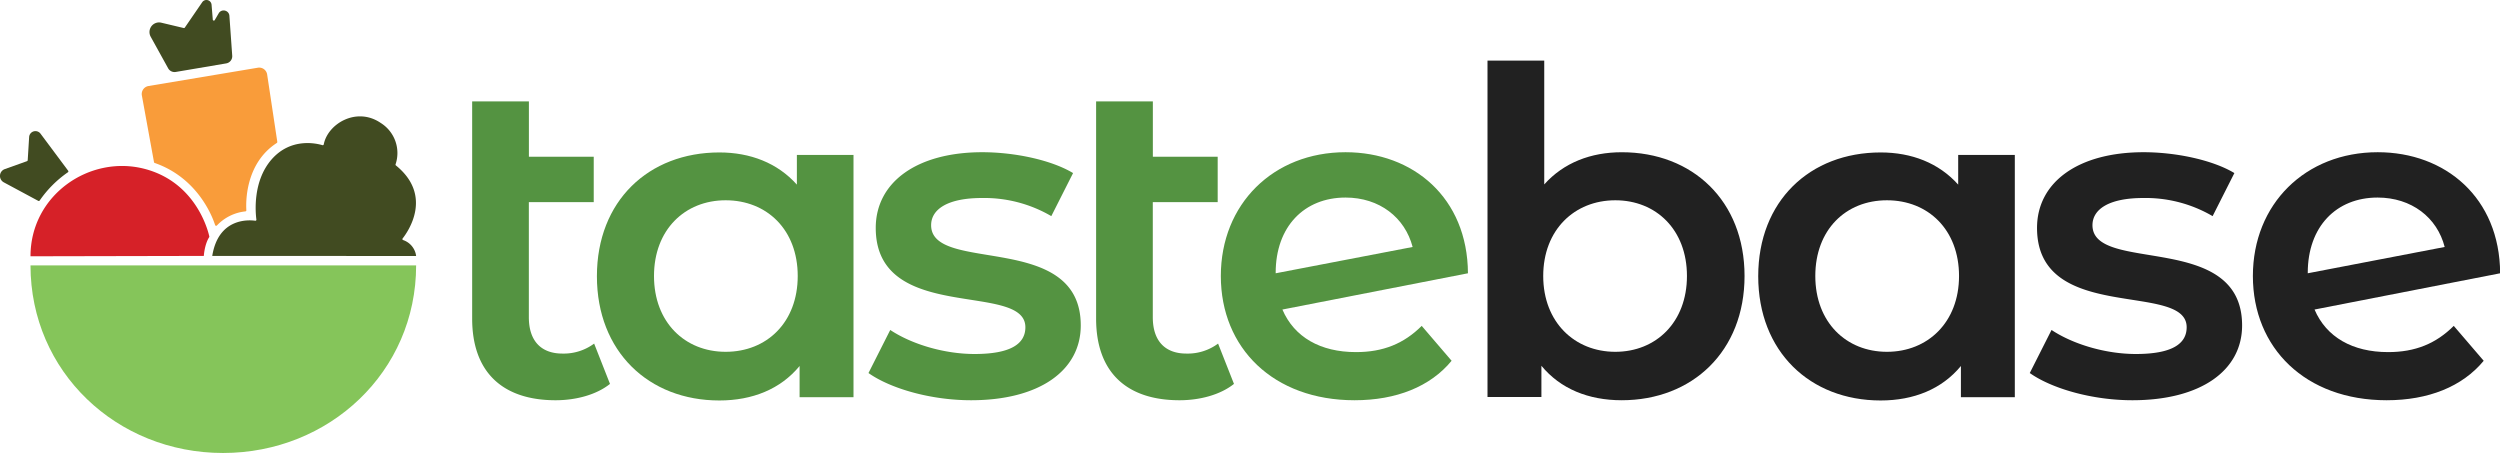 <svg xmlns="http://www.w3.org/2000/svg" viewBox="0 0 881.16 159.66"><defs><style>.a{fill:#85c55a;}.b{fill:#414b21;}.c{fill:#f99c3a;}.d{fill:#d62128;}.e{fill:#549341;}.f{fill:#212121;}</style></defs><path class="a" d="M146.67,93.54c0,37.48-30.58,66.12-68.06,66.12S10.75,131,10.75,93.54Z"/><path class="b" d="M146.67,90.23a6.82,6.82,0,0,0-4.57-5.61.36.36,0,0,1-.19-.57c1.93-2.45,10.77-15.1-2.37-25.74a.35.35,0,0,1-.12-.38,12.49,12.49,0,0,0-5.21-14.58c-8.52-5.84-18.69.27-20.1,7.54a.36.36,0,0,1-.45.28c-2-.59-11.13-2.83-18,5.1C89,64,90.05,75,90.37,77.4a.35.35,0,0,1-.4.4c-2.38-.33-13-1-15.16,12.4Z"/><path class="c" d="M94.16,26.25,97.74,50a.41.41,0,0,1-.18.39C86.28,57.71,86.67,71.65,86.83,74.1a.39.39,0,0,1-.36.41,16.09,16.09,0,0,0-10,4.95.39.39,0,0,1-.66-.15c-1-3.14-6.21-16.61-21.28-21.87a.37.37,0,0,1-.25-.3L50,33.64a2.86,2.86,0,0,1,2.33-3.32l38.53-6.45A2.84,2.84,0,0,1,94.16,26.25Z"/><path class="b" d="M62,25.35l17.71-3a2.56,2.56,0,0,0,2.14-2.72l-1-14.11A2,2,0,0,0,79.49,3.8h0a2,2,0,0,0-2.4.88l-1.4,2.4A.37.37,0,0,1,75,6.92l-.43-5.25A1.82,1.82,0,0,0,73.39.11h0a1.8,1.8,0,0,0-2.12.68L65.14,9.73a.37.37,0,0,1-.38.15L56.86,8A3.37,3.37,0,0,0,53.1,9.68h0a3.39,3.39,0,0,0,0,3.24l6.16,11.14A2.58,2.58,0,0,0,62,25.35Z"/><path class="b" d="M14,70.66a39,39,0,0,1,9.92-9.93.38.38,0,0,0,.1-.56L14.28,47.11a2.24,2.24,0,0,0-2.17-.86h0a2.22,2.22,0,0,0-1.84,2.06l-.5,8.14a.42.42,0,0,1-.27.36L1.7,59.6A2.55,2.55,0,0,0,0,61.77H0a2.57,2.57,0,0,0,1.34,2.5l12.13,6.52A.39.39,0,0,0,14,70.66Z"/><path class="d" d="M10.75,90.33l61.09-.13s.23-4.06,1.92-6.65a.39.39,0,0,0,0-.28c-.4-1.81-4.64-19.09-22.92-23.78C31.6,54.54,10.75,68.71,10.75,90.33Z"/><path class="e" d="M215,135.31c-4.79,3.84-12,5.76-19.17,5.76-18.7,0-29.41-9.91-29.41-28.77V35.75h20V55.24h22.85v16H186.4v40.59c0,8.31,4.31,12.79,11.82,12.79a18,18,0,0,0,11.19-3.52Z"/><path class="e" d="M300.83,54.61V140h-19v-11c-6.71,8.15-16.62,12.15-28.29,12.15-24.93,0-43.15-17.26-43.15-43.79s18.22-43.63,43.15-43.63c10.87,0,20.46,3.67,27.33,11.34V54.61ZM281.17,97.28c0-16.3-10.86-26.69-25.41-26.69-14.38,0-25.25,10.39-25.25,26.69S241.38,124,255.76,124C270.31,124,281.17,113.58,281.17,97.28Z"/><path class="e" d="M306.11,131.48l7.67-15.18c7.51,5,19,8.47,29.73,8.47,12.62,0,17.9-3.52,17.9-9.43,0-16.3-52.74-1-52.74-35,0-16.15,14.54-26.69,37.55-26.69,11.35,0,24.3,2.71,32,7.35l-7.67,15.18a46.78,46.78,0,0,0-24.46-6.39c-12.14,0-17.9,4-17.9,9.59,0,17.26,52.74,1.92,52.74,35.32,0,16-14.7,26.37-38.67,26.37C328,141.07,313.78,136.91,306.11,131.48Z"/><path class="e" d="M434.93,135.31c-4.8,3.84-12,5.76-19.18,5.76-18.7,0-29.41-9.91-29.41-28.77V35.75h20V55.24h22.85v16H406.32v40.59c0,8.31,4.31,12.79,11.83,12.79a17.93,17.93,0,0,0,11.18-3.52Z"/><path class="e" d="M501.1,114.86l10.54,12.3c-7.51,9.11-19.49,13.91-34.2,13.91-28.61,0-47.14-18.38-47.14-43.79s18.53-43.63,43.95-43.63c23.81,0,43,16,43.15,42.67L452,109.1c4.16,9.75,13.43,15,25.89,15C487.51,124.13,494.86,121.09,501.1,114.86Zm-51.47-18.7v.16l48.27-9.27c-2.72-10.39-11.67-17.42-23.65-17.42C459.7,69.63,449.63,79.86,449.63,96.16Z"/><path class="f" d="M614.89,97.28c0,26.53-18.38,43.79-43.31,43.79-11.67,0-21.58-4-28.29-12.15v11h-19V21.36h20V65c6.87-7.67,16.46-11.34,27.33-11.34C596.51,53.65,614.89,70.75,614.89,97.28Zm-20.3,0c0-16.3-10.86-26.69-25.25-26.69S543.93,81,543.93,97.28,555,124,569.34,124,594.59,113.58,594.59,97.28Z"/><path class="f" d="M710.15,54.61V140h-19v-11c-6.71,8.15-16.62,12.15-28.29,12.15-24.93,0-43.15-17.26-43.15-43.79s18.22-43.63,43.15-43.63c10.87,0,20.46,3.67,27.33,11.34V54.61ZM690.49,97.28c0-16.3-10.87-26.69-25.41-26.69S639.83,81,639.83,97.28,650.69,124,665.08,124,690.49,113.58,690.49,97.28Z"/><path class="f" d="M715.42,131.48l7.67-15.18c7.52,5,19,8.47,29.73,8.47,12.63,0,17.9-3.52,17.9-9.43,0-16.3-52.74-1-52.74-35,0-16.15,14.54-26.69,37.56-26.69,11.35,0,24.29,2.71,32,7.35l-7.67,15.18a46.75,46.75,0,0,0-24.45-6.39c-12.15,0-17.9,4-17.9,9.59,0,17.26,52.74,1.92,52.74,35.32,0,16-14.7,26.37-38.68,26.37C737.32,141.07,723.09,136.91,715.42,131.48Z"/><path class="f" d="M864.86,114.86l10.55,12.3c-7.51,9.11-19.5,13.91-34.2,13.91-28.61,0-47.15-18.38-47.15-43.79s18.54-43.63,44-43.63c23.81,0,43,16,43.15,42.67L815.79,109.1c4.16,9.75,13.43,15,25.89,15C851.27,124.13,858.63,121.09,864.86,114.86ZM813.4,96.16v.16l48.26-9.27C859,76.66,850,69.63,838,69.63,823.47,69.63,813.4,79.86,813.4,96.16Z"/></svg>